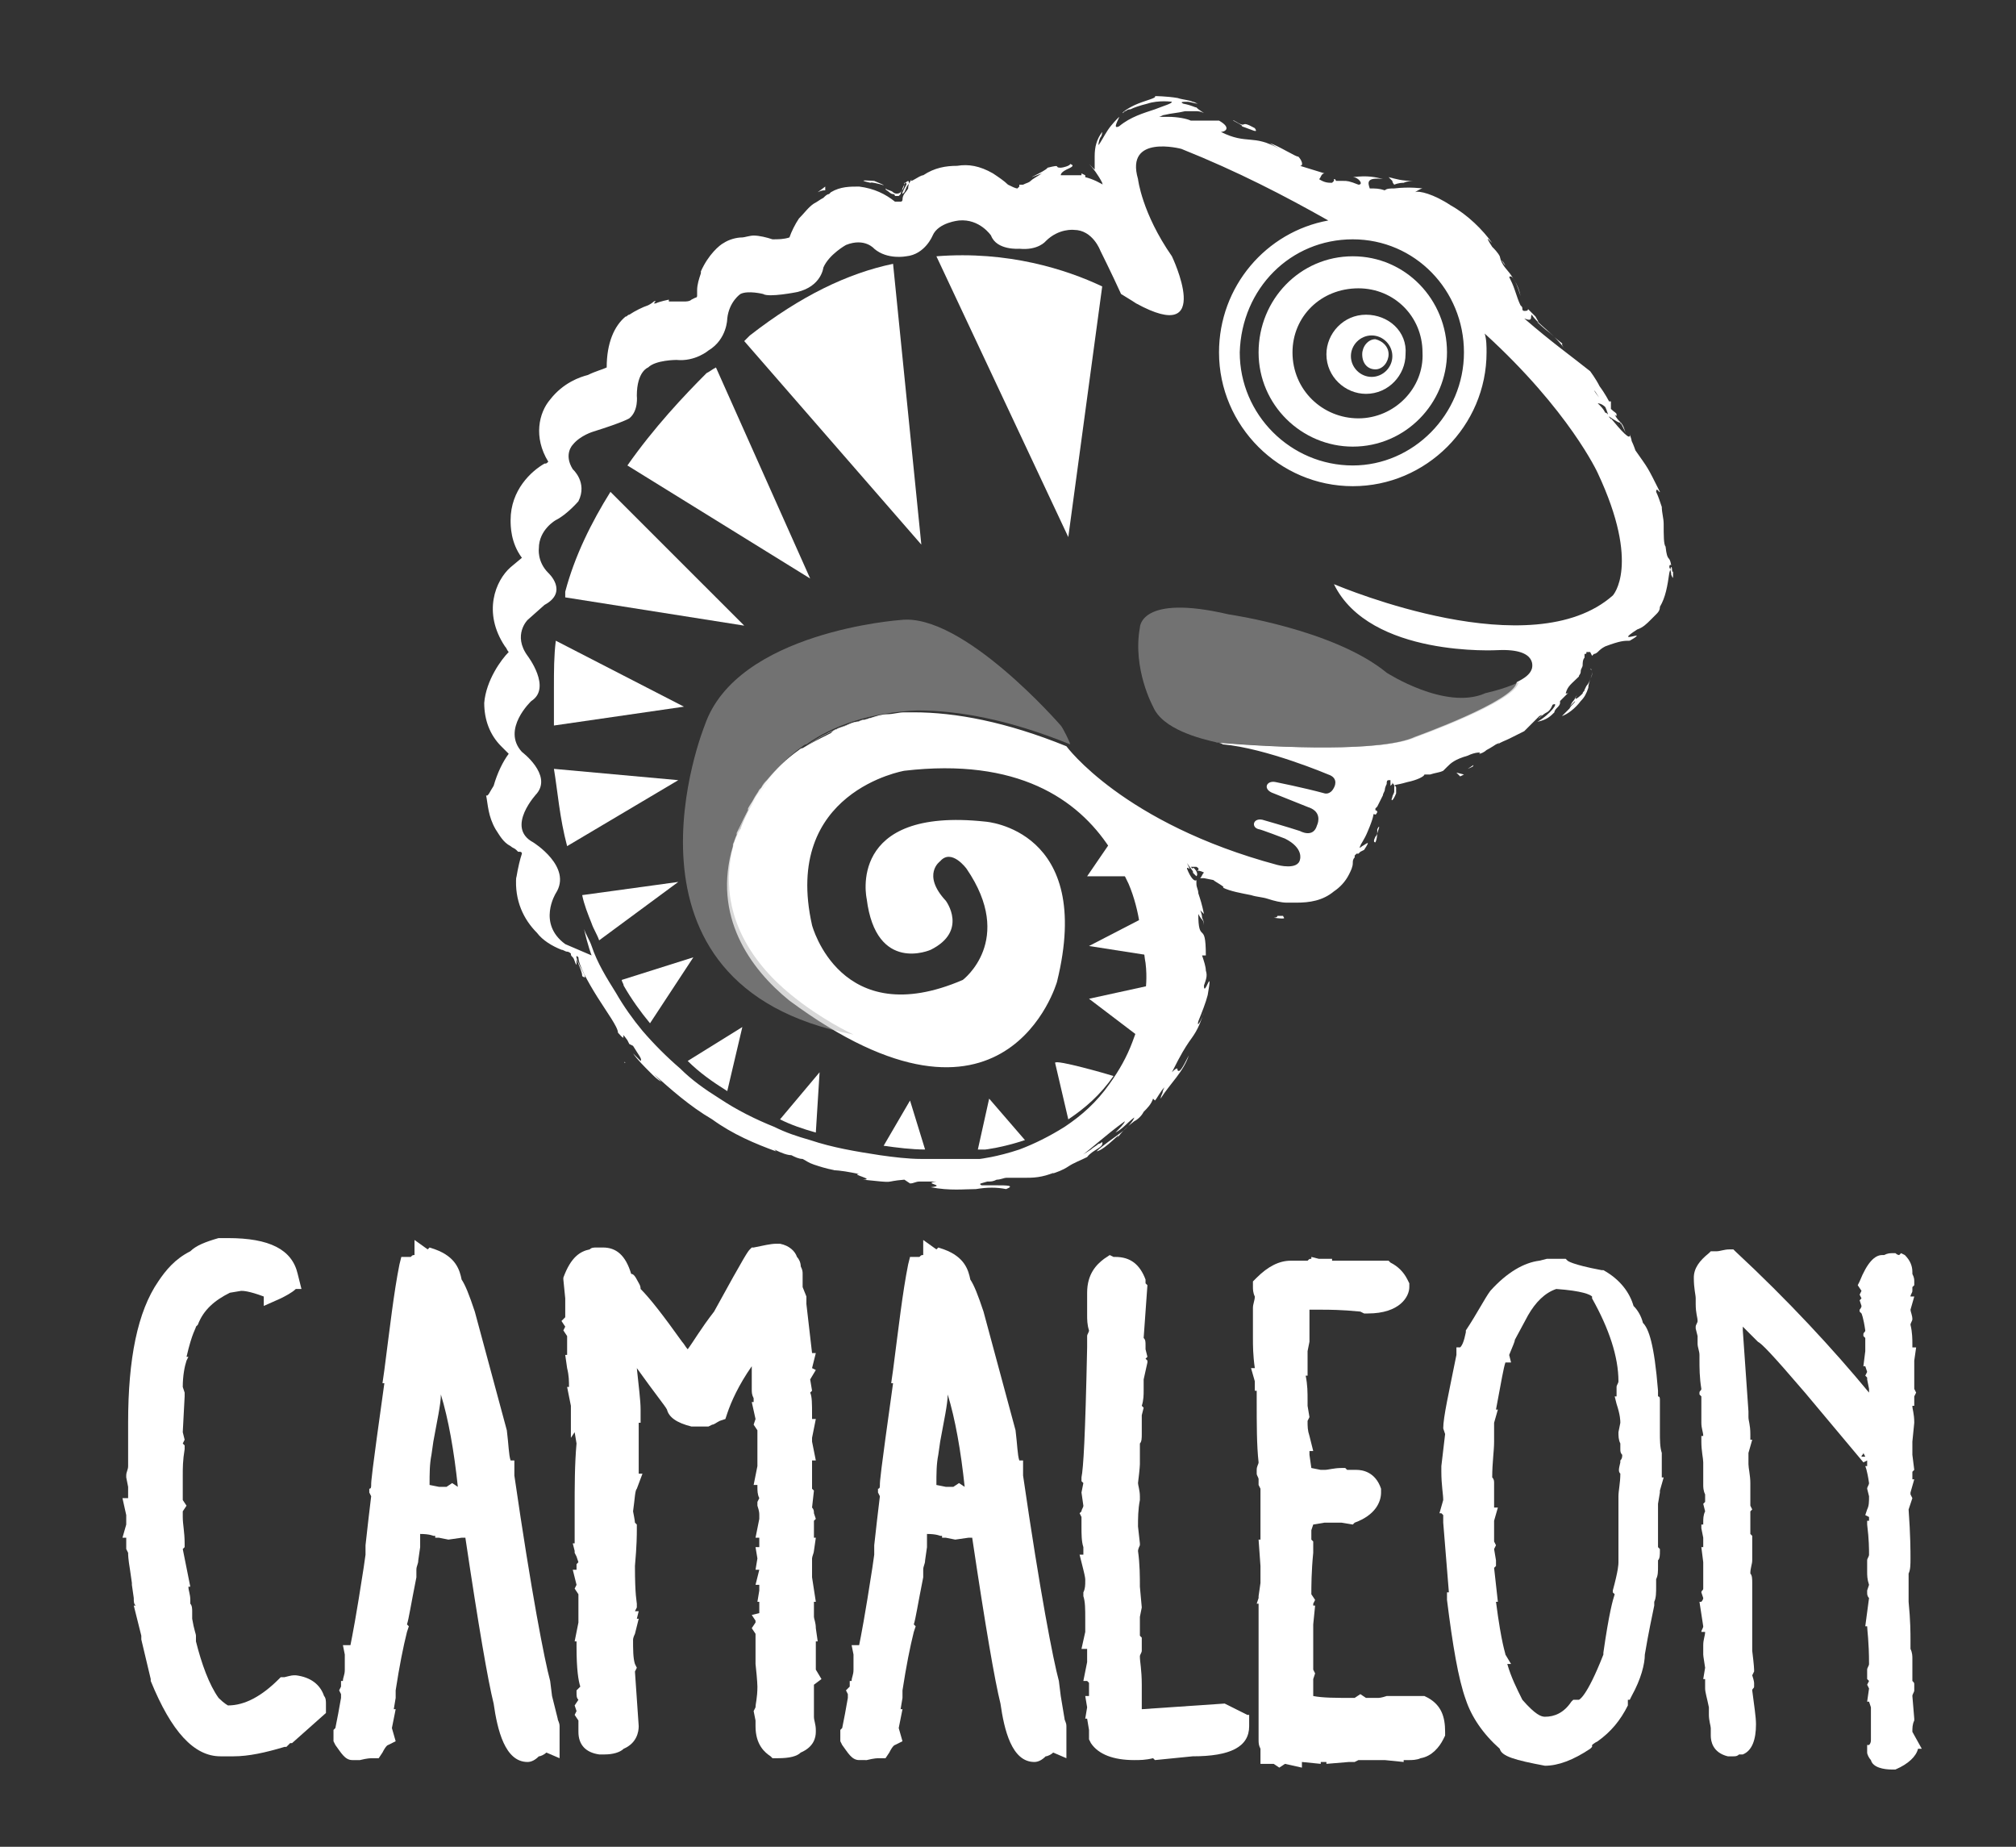 <?xml version="1.0" encoding="utf-8"?>
<!-- Generator: Adobe Illustrator 21.0.0, SVG Export Plug-In . SVG Version: 6.00 Build 0)  -->
<svg version="1.1" id="Layer_1" xmlns="http://www.w3.org/2000/svg" xmlns:xlink="http://www.w3.org/1999/xlink" x="0px" y="0px"
	 viewBox="0 0 107 98" style="enable-background:new 0 0 107 98;" xml:space="preserve">
<rect x="0" y="0" width="107" height="98" fill="#333333" stroke="none"/>
<style type="text/css">
	.st0{fill:#FFFFFF;}
	.st1{fill:none;}
	.st2{opacity:0.5;fill:#B3B3B3;enable-background:new    ;}
	.st3{fill:#CCCCCC;}
</style>
<g>
	<g>
		<path class="st0" d="M15.7,88.9L15.7,88.9c-0.2,0-0.2,0-0.6,0.1h-0.2l-0.1,0.1c-0.9,0.9-1.8,1.4-2.7,1.4c0,0-0.2-0.1-0.5-0.4
			c-0.5-0.7-0.9-1.8-1.2-3V87v-0.2c0-0.1-0.1-0.3-0.2-0.9v-0.4c0-0.1,0-0.3-0.1-0.4l0,0v-0.2c0-0.3-0.1-0.5-0.1-0.7h0.1l-0.4-2
			l0.1-0.1v-0.2c0-0.6-0.1-1-0.1-1.4v-0.3l0.2-0.3l-0.2-0.3v-1.3c0-0.4,0-0.8,0.1-1.4v-0.2l-0.1-0.1l0.1-0.2L9.7,76l0.1-1.9v-0.2
			l-0.1-0.3c0-0.6,0.1-1.1,0.2-1.4l0.1-0.2L9.9,72c0.3-1.3,0.5-1.5,0.5-1.6l0.1-0.1c0.3-0.8,0.9-1.3,1.7-1.7l0.6-0.1
			c0.1,0,0.4,0,1.2,0.3v0.5l0.9-0.4c0.2-0.1,0.6-0.3,0.8-0.5H16l-0.2-0.8c-0.3-1.3-1.5-1.9-3.7-1.9h-0.3h-0.2
			c-0.7,0.2-1.2,0.4-1.5,0.7c-0.8,0.4-1.3,1-1.7,1.6c-1.1,1.6-1.6,4.1-1.6,7.5v0.2c0,0.1,0,0.1,0,0.2v0.2c0,0,0,0.1,0,0.2v0.1v1.4
			l0,0c0,0.2-0.1,0.3-0.1,0.5v0.1l0.1,0.5c0,0.1,0,0.1,0,0.2v0.4H6.5l0.2,0.9l0,0v0.5l-0.2,0.7h0.2c0,0.1,0,0.2,0,0.3s0,0.1,0,0.2
			v0.1l0.1,0.2l0,0c0,0.1,0,0.3,0.1,0.9l0,0L7,84v0.1l0,0l0.1,0.7c0,0.2,0,0.3,0.1,0.4H7.1l0.4,1.6c0,0.1,0,0.1,0,0.2L8,89.1v0.1
			c1.1,2.7,2.3,4,3.7,4h0.1l0,0c0,0,0,0,0.1,0h0.5c0.8,0,1.7-0.2,2.7-0.5h0.1l0.1-0.1l0.1-0.1h0.1l1.8-1.6v-0.5c0-0.1,0-0.3-0.1-0.4
			C17,89.4,16.5,89,15.7,88.9z"/>
		<path class="st0" d="M29.3,90L29.3,90l-0.1-0.8c-0.3-1.1-1-4.7-1.9-10.9c0-0.1,0-0.2,0-0.2v-0.6h-0.2c-0.1-0.3-0.1-0.8-0.2-1.6
			l-1.7-6.3c-0.3-0.9-0.5-1.4-0.7-1.7c-0.1-0.5-0.3-1.2-1.4-1.6l-0.3-0.1l-0.1,0.1L22,65.8v0.8c-0.1,0-0.1,0-0.2,0.1l-0.5,0
			l-0.1,0.4c-0.3,1.5-0.5,3.3-0.8,5.6l-0.1,0.7h0.1c-0.7,5-0.7,5.2-0.7,5.4l0,0c0,0.1,0,0.2-0.1,0.2v0.2l0.1,0.2
			c-0.1,0.8-0.2,1.7-0.3,2.6v0.3c0,0.1,0,0.2,0,0.2l-0.1,0.7l0,0c-0.4,2.6-0.6,3.6-0.7,4.1h-0.4l0.1,0.5v0.6c0,0.1,0,0.2,0,0.2
			c0,0.3-0.1,0.4-0.1,0.6h-0.1v0.3L18,89.7l0.1,0.2c0,0.1,0,0.2,0,0.2c-0.1,0.6-0.2,1.1-0.3,1.6l-0.1,0.1v0.6l0.1,0.2
			c0.3,0.4,0.5,0.8,0.9,0.8h0.2l0,0c0,0,0,0,0.1,0h0.1c0.4-0.1,0.6-0.1,0.6-0.1h0.4l0.2-0.3c0.2-0.4,0.3-0.4,0.3-0.4l0.4-0.2
			l-0.2-0.7l0.2-1h-0.1l0.1-0.6V90v-0.3c0.2-1.3,0.4-2.3,0.6-3.1l0.1-0.3l-0.1-0.1c0.1-0.3,0.2-1,0.5-2.5v-0.3v-0.1
			c0-0.2,0.1-0.3,0.1-0.5l0.1-0.7l0,0c0-0.2,0-0.4,0-0.7c0.5,0,0.7,0.1,0.7,0.1h0.1v0.1h0.2l0.5,0.1l0,0l0.7-0.1h0.2
			c0.7,4.7,1.2,7.6,1.5,8.8c0.2,1.4,0.6,3.1,1.8,3.1c0.2,0,0.4-0.1,0.6-0.3c0.1,0,0.3-0.1,0.4-0.2l0.7,0.3v-1.7
			c0-0.2-0.1-0.3-0.1-0.4L29.3,90z M24.3,78.9L24,78.7l-0.3,0.2h-0.4l-0.5-0.1c0-0.6,0-1.1,0.1-1.6l0.1-0.7c0.2-1.1,0.4-2,0.4-2.5
			C23.8,75.3,24.1,77,24.3,78.9C24.4,78.9,24.3,78.9,24.3,78.9z"/>
		<path class="st0" d="M43.6,89.1l-0.3-0.5c0-0.4,0-1,0-1.5h0.1l-0.1-0.7c0-0.3-0.1-0.5-0.1-0.6s0-0.1,0-0.2V85h0.1l-0.2-1.3v-0.5
			V83c0-0.1,0-0.1,0-0.2v-0.1l0,0c0-0.1,0.1-0.3,0.1-0.4l0.1-0.7h-0.1v-0.5c0-0.1,0-0.2,0-0.2c0-0.1,0-0.2,0-0.2l0.1-0.1l-0.1-0.3
			c0-0.1,0-0.2-0.1-0.3l0.1-0.9L43.1,79v-0.1c0,0,0,0,0-0.1v-1.3h0.2l-0.2-1v-0.2l0.2-1h-0.2v-0.2c0-0.6,0-1-0.1-1.2l0.1-0.1
			L43,73.2l0.3-0.5l-0.2-0.1l0.2-0.8h-0.2l-0.3-2.6v-0.4l-0.2-0.5v-0.7c0-0.1,0-0.2-0.1-0.4l0,0c0-0.2-0.1-0.4-0.2-0.5
			c-0.1-0.3-0.4-0.6-0.9-0.7h-0.2c-0.3,0-0.7,0.1-1.2,0.2h-0.1l-0.1,0.1c-0.1,0.1-0.2,0.2-1.9,3.3c-0.7,0.9-1.1,1.6-1.4,2
			c-0.1-0.1-0.2-0.3-0.3-0.4c-1-1.4-1.7-2.3-2.2-2.8c0-0.2-0.1-0.3-0.2-0.5s-0.2-0.3-0.3-0.3c-0.3-1-0.8-1.4-1.5-1.4h-0.3
			c-0.2,0-0.3,0-0.4,0.1c-0.5,0.1-1,0.4-1.4,1.5v0.1l0.1,1c0,0.1,0,0.2,0,0.3v0.5l0,0c0,0,0,0,0,0.1v0.1l-0.2,0.2l0.2,0.3l-0.1,0.2
			l0.2,0.3v0.5c0,0.2,0,0.3,0,0.5H30l0.1,0.7c0.1,0.4,0.1,0.7,0.1,1h-0.1l0.2,1v1.1v0.2c0,0.1,0,0.1,0,0.2s0,0.1,0,0.2l0.2-0.3
			l0.1,0.6c-0.1,1.1-0.1,2.3-0.1,3.5v0.2c0,0.1,0,0.2,0,0.3v1.3h-0.1l0.1,0.4v0.1l0.1,0.2l0.1,0.3L30.6,83v0.2c0,0,0,0,0,0.1h-0.2
			l0.2,0.8l-0.1,0.2l0.2,0.3v1.5l-0.2,1h0.1v0.3c0,1.2,0.1,1.8,0.2,2.1l-0.2,0.2v0.1c0,0.2,0,0.3,0.1,0.4l-0.2,0.3l0.1,0.3L30.5,91
			l0.2,0.3v0.6c0,0.7,0.4,1.1,1.1,1.2h0.3c0.4,0,0.8-0.1,1-0.3c0.7-0.3,0.8-0.9,0.8-1.2l-0.2-2.9l0,0l0.1-0.2l-0.1-0.2
			c-0.1-0.3-0.1-0.8-0.1-1.3c0,0,0-0.1,0.1-0.3l0.2-0.8h-0.1l0.1-0.4h-0.2l0.1-0.2v-0.2c0-0.1-0.1-0.4-0.1-2
			c0.1-1.1,0.1-1.7,0.1-1.9v-0.1V81v-0.1l-0.1-0.1c0,0,0-0.1-0.1-0.6c0.1-0.7,0.1-1.1,0.2-1.2l0.3-0.8h-0.2v-0.1V78v-1.1
			c0-0.2,0-0.5,0-0.8v-0.6H34v-0.4V75l0,0v-0.1v-0.1c0-0.5-0.1-1.2-0.2-2.2c1,1.4,1.5,2,1.6,2.2c0.1,0.4,0.5,0.7,1.3,0.9h0.4l0,0
			c0,0,0,0,0.1,0h0.4l0.2-0.1c0.1,0,0.2-0.1,0.4-0.2l0.3-0.1l0.1-0.3c0.2-0.6,0.6-1.5,1.3-2.5c0,0,0,0,0-0.1v0.9l0,0c0,0,0,0,0,0.1
			v0.3c0,0.2,0,0.3,0.1,0.5c0,0.1,0,0.1,0,0.2h-0.1l0.2,0.9L40,75.6l0.2,0.3v1.9l-0.2,1h0.2v0.1c0,0.2,0,0.4,0.1,0.6l-0.1,0.2v0.2
			c0.1,0.3,0.1,0.4,0.1,0.5v0.2l-0.2,1h0.2v0.5h-0.2l0.1,0.6l-0.1,0.6h0.2l-0.2,0.8h0.2v0.3L40.2,85h0.1v0.4c0,0.1,0,0.2,0,0.2
			l-0.4,0.1l0.2,0.3v0.1l-0.2,0.3l0.2,0.3v0.9l0,0v0.7c0.1,0.9,0.1,1.2,0.1,1.2c0,0.6-0.1,0.9-0.1,1.1L40,90.8l0.1,0.5
			c0,0.1,0,0.1,0,0.2v0.1c0,1,0.5,1.4,0.8,1.6l0.1,0.1h0.3c0.6,0,1-0.1,1.2-0.3c0.7-0.3,0.8-0.8,0.8-1.1v-0.1c0-0.3-0.1-0.5-0.1-0.7
			v-1.7L43.6,89.1z"/>
		<path class="st0" d="M56.3,90L56.3,90l-0.1-0.8c-0.3-1.1-1-4.7-1.9-10.9c0-0.1,0-0.2,0-0.2v-0.6h-0.2c-0.1-0.3-0.1-0.8-0.2-1.6
			l-1.7-6.3c-0.3-0.9-0.5-1.4-0.7-1.7c-0.1-0.5-0.3-1.2-1.4-1.6l-0.3-0.1l-0.1,0.1L49,65.8v0.8c-0.1,0-0.1,0-0.2,0.1l-0.5,0
			l-0.1,0.4c-0.3,1.5-0.5,3.3-0.8,5.6l-0.1,0.7h0.1c-0.7,5-0.7,5.2-0.7,5.4l0,0c0,0.1,0,0.2-0.1,0.2v0.2l0.1,0.2
			c-0.1,0.8-0.2,1.7-0.3,2.6v0.3c0,0.1,0,0.2,0,0.2l-0.1,0.7l0,0c-0.4,2.6-0.6,3.6-0.7,4.1h-0.4l0.1,0.5v0.6c0,0.1,0,0.2,0,0.2
			c0,0.3-0.1,0.4-0.1,0.6h-0.1v0.3l-0.2,0.2l0.1,0.2c0,0.1,0,0.2,0,0.2c-0.1,0.6-0.2,1.1-0.3,1.6l-0.1,0.1v0.6l0.1,0.2
			c0.3,0.4,0.5,0.8,0.9,0.8h0.2l0,0c0,0,0,0,0.1,0H46c0.4-0.1,0.6-0.1,0.6-0.1H47l0.2-0.3c0.2-0.4,0.3-0.4,0.3-0.4l0.4-0.2l-0.2-0.7
			l0.2-1h-0.1l0.1-0.6V90v-0.3c0.2-1.3,0.4-2.3,0.6-3.1l0.1-0.3l-0.1-0.1c0.1-0.3,0.2-1,0.5-2.5v-0.3v-0.1c0-0.2,0.1-0.3,0.1-0.5
			l0.1-0.7l0,0c0-0.2,0-0.4,0-0.7c0.5,0,0.7,0.1,0.7,0.1H50v0.1h0.2l0.5,0.1l0,0l0.7-0.1h0.2c0.7,4.7,1.2,7.6,1.5,8.8
			c0.2,1.4,0.6,3.1,1.8,3.1c0.2,0,0.4-0.1,0.6-0.3c0.1,0,0.3-0.1,0.4-0.2l0.7,0.3v-1.7c0-0.2-0.1-0.3-0.1-0.4L56.3,90z M51.2,78.9
			l-0.3-0.2l-0.3,0.2h-0.4l-0.5-0.1c0-0.6,0-1.1,0.1-1.6l0.1-0.7c0.2-1.1,0.4-2,0.4-2.5C50.7,75.3,51,77,51.2,78.9
			C51.3,78.9,51.2,78.9,51.2,78.9z"/>
		<path class="st0" d="M65,90.4l-4.4,0.3v-1.3l0,0c0-0.8-0.1-1.2-0.1-1.5c0-0.1,0.1-0.2,0.1-0.3v-0.3c0-0.1,0-0.1,0-0.2v-0.2
			l-0.1-0.1v-0.4c0-0.2,0-0.4,0-0.6l0.1-0.5l-0.1-1.1c0-0.5,0-1.2-0.1-1.9c0,0,0-0.1,0.1-0.3v-0.1L60.4,81c0-0.4,0-0.9,0.1-1.4v-0.1
			v-0.1c0-0.3-0.1-0.6-0.1-0.7c0.1-0.8,0.1-1,0.1-1v-0.2l0,0c0,0,0,0,0-0.1v-0.6v-0.2c0.1-0.1,0.1-0.3,0.1-0.5v-0.8l0,0
			c0-0.1,0-0.1,0-0.2l0.1-0.4l-0.1-0.1c0.1-0.3,0.1-0.6,0.1-0.8v-0.6l0.2-0.9v-0.1l0,0l0,0l-0.1-0.1l0.1-0.1l-0.1-0.4v-0.2
			c0-0.2,0-0.3-0.1-0.4l0.2-2.8l-0.1-0.1v-0.2c-0.3-0.8-0.8-1.2-1.6-1.2h-0.1l-0.2-0.1l-0.3,0.2c-0.4,0.3-0.9,0.8-0.9,1.8v0.1v0.1
			v0.1c0,0.1,0,0.2,0,0.3c0,0.2,0,0.4,0,0.5v0.1c0,0.2,0,0.5,0.1,0.8c0,0.1-0.1,0.2-0.1,0.3v0.2v0.1c0,0.2,0,0.3,0,0.3
			c-0.1,4.8-0.2,6.4-0.3,6.9v0.2l0.1,0.1l-0.1,0.5l0.1,0.7c0,0.1-0.1,0.2-0.1,0.3l-0.1,0.1l0.1,0.2V81c0,0.4,0,0.8,0.1,1.1
			c0,0.1,0,0.2,0,0.3v0.1l0,0h-0.2l0.2,0.8c0.1,0.4,0.1,0.5,0.1,0.5v0.1c0,0.2,0,0.4-0.1,0.6v0.1v0.1c0.1,0.3,0.1,0.7,0.1,1.2v0.7
			l-0.2,0.9h0.3v0.7l-0.2,1h0.2l0.1,0.1v0.1c0,0.1,0,0.3,0,0.6h-0.2l0.1,0.6l-0.1,0.6h0.1l0.1,0.6c0,0.1,0,0.2,0,0.3v0.2l0.1,0.2
			c0.4,0.6,1.2,0.9,2.3,0.9c0.3,0,0.6,0,1-0.1l0.1,0.1l2-0.2c2,0,3-0.5,3-1.6V91h-0.1L65,90.4z"/>
		<path class="st0" d="M75.8,90.1L75.6,90h-1.1H74c-0.1,0-0.2,0-0.3,0h-0.1c-0.3,0.1-0.4,0.1-0.5,0.1h-0.6l-0.3-0.2l-0.3,0.2h-0.1
			c-0.9,0-1.6,0-2.1-0.1v-0.1v-0.8l0.1-0.3l-0.1-0.2v-2.4l0.1-1h-0.1v-0.1l0.1-0.2l-0.2-0.3c0-0.4,0-1.2,0.1-2.2v-0.1v-0.1
			c0-0.1,0-0.1,0-0.2v-0.2l-0.1-0.1v-0.5l0.1-0.3l0.6-0.1h0.9l0.6,0.1l0.1-0.1c1.1-0.4,1.4-1.1,1.4-1.6v-0.1V79c-0.3-0.9-1-1-1.3-1
			c-0.1,0-0.3,0-0.5,0l-0.1-0.1h-0.2c-0.4,0-0.7,0.1-0.9,0.1h-0.2l-0.5-0.1l-0.1-0.7V77h0.2l-0.2-0.8c-0.1-0.3-0.1-0.5-0.1-0.8
			l0.1-0.2l-0.1-0.6v-0.3c0-0.4,0-0.8-0.1-1.3h0.1v-1.2l0,0v-0.1l0.1-0.5v-1.3l0,0c0-0.1,0-0.2,0-0.2v-0.2h0.7c0.3,0,1,0,2,0.1
			l0.2,0.1h0.2c1.7,0,2.2-0.9,2.2-1.4v-0.2l-0.1-0.2c-0.2-0.4-0.5-0.7-0.9-0.9l-0.1-0.1h-0.1c-0.1,0-0.1,0-0.2,0h-0.2
			c-0.1,0-0.1,0-0.2,0h-0.2c-0.1,0-0.2,0-0.3,0c-0.2,0-0.4,0-0.5,0h-1.3v-0.1h-0.5c-0.1,0-0.1,0-0.2,0l-0.4-0.1v0.1
			c-0.1,0-0.1,0-0.2,0.1h-0.9c-0.6,0-1.2,0.3-1.8,0.9L66.5,68v0.3c0,0.1,0,0.3,0.1,0.5c0,0.2-0.1,0.4-0.1,0.6v0.1l0,0c0,0,0,0,0,0.1
			V71c0,0.4,0,0.9,0.1,1.6h-0.2l0.2,0.7v0.5h0.1v0.5c0,1.3,0,2.4,0.1,3.3c0,0.1-0.1,0.2-0.1,0.4v0.2c0,0.1,0.1,0.2,0.1,0.3v0.3
			l0.1,0.2v2.7h-0.1l0.1,1.4V84l-0.1,0.7v0.1l0,0l-0.1,0.3h0.1v0.1V89l0,0c0,0,0,0,0,0.1v0.3l0,0c0,0,0,0,0,0.1v0.4l0,0
			c0,0,0,0,0,0.1v2.3c0,0.2,0,0.3,0.1,0.5v0.1v0.7h0.6c0.1,0,0.1,0,0.1,0l0,0l0.3,0.2l0.3-0.2l0.9,0.2v-0.3l1,0.1v-0.1h0.1
			c0.1,0,0.2,0,0.2,0v0.1l1.2-0.1h0.1h0.2l0.2-0.1c0.1,0,0.2,0,0.4,0h0.1h0.3H73h0.5l1,0.1v-0.1h0.1h0.1h0.1c0.1,0,0.4,0,0.6-0.1
			c0.6-0.1,1-0.6,1.2-1l0.1-0.2v-0.2C76.7,91.1,76.5,90.5,75.8,90.1z"/>
		<path class="st0" d="M88.3,78.4L88.3,78.4h-0.1c0,0,0,0,0-0.1v-0.7v-0.2c0-0.1,0-0.1,0-0.2v-0.1c-0.1-0.3-0.1-0.7-0.1-1.1v-0.6
			l0,0v-0.1v-0.6v-0.2c0-0.1,0-0.1,0-0.2s0-0.2-0.1-0.2l0,0l0,0l0,0v-0.3c-0.2-2.5-0.5-3.3-0.8-3.6c-0.1-0.4-0.3-0.7-0.5-0.9
			c-0.2-0.7-0.7-1.4-1.6-1.9H85c-1.6-0.3-1.8-0.5-1.8-0.5l-0.1-0.1h-1l-0.4,0.1c-0.8,0.1-1.7,0.6-2.6,1.6c-0.3,0.4-0.7,1.2-1.3,2.1
			v0.1c-0.1,0.5-0.2,0.7-0.3,0.8h-0.2v0.4c-0.4,2-0.7,3.3-0.7,3.9l0.1,0.3l-0.2,1.7v0.1V78v0.1l0,0c0,0.7,0.1,1.2,0.1,1.5l-0.2,0.7
			h0.1l0.1,0.1c0,0,0,0,0,0.1v0.3l0,0l0.3,3.7h-0.1v0.4c0.3,2.4,0.6,4.2,1,5.3c0.3,0.9,0.9,1.8,1.8,2.6c0.1,0.4,0.8,0.6,2.4,0.9
			c0.7,0,1.5-0.3,2.4-0.9l0.1-0.1v-0.1c0,0,0.1-0.1,0.3-0.2c0.7-0.5,1.2-1.1,1.6-1.9v-0.1c0-0.1,0-0.1,0-0.2h0.1l0.1-0.2
			c0.5-0.9,0.7-1.7,0.7-2.2l0,0c0.2-1.2,0.4-2.1,0.5-2.6v-0.1V85c0.1-0.2,0.1-0.5,0.1-0.8v-0.3l0,0v-0.1c0.1-0.2,0.1-0.4,0.1-0.7
			v-0.3c0.1-0.1,0.1-0.3,0.1-0.5v-0.1L88,82.1c0,0,0,0,0-0.1v-2.2l0.1-0.6v-0.1L88.3,78.4L88.3,78.4z M86,78.2
			c0,0.5-0.1,0.9-0.1,1.2v3.5c0,0.1,0,0.4-0.3,1.5v0.1l0.1,0.1c-0.1,0.3-0.3,1-0.6,3.1v0.1c-0.9,2.3-1.3,2.4-1.3,2.4h-0.3l-0.1,0.1
			c-0.4,0.6-0.9,0.8-1.4,0.8c-0.2,0-0.5-0.1-1.2-0.9c-0.3-0.6-0.6-1.2-0.8-1.9h0.2l-0.3-0.5c0-0.1-0.2-0.5-0.5-2.8h0.1l-0.2-1.8
			l0.1-0.1V83c0,0,0-0.1,0-0.2l0,0l-0.1-0.6l0.1-0.2l-0.1-0.2c0-0.1,0-0.1,0-0.2v-0.9l0.2-0.7h-0.2c0,0,0-0.1,0-0.2v-1.1
			c0-0.1,0-0.2-0.1-0.3c0-0.8,0.1-1.4,0.1-1.9v-1l0.2-0.7h-0.1c0.3-1.6,0.4-2.2,0.5-2.5h0.3l-0.1-0.4c0.2-0.5,0.3-0.7,0.3-0.8l0,0
			l0.7-1.3c0.4-0.7,0.9-1.2,1.5-1.4c1.4,0.1,1.8,0.3,1.9,0.4v0.1c0.9,1.6,1.4,3.1,1.4,4.4c0,0.1-0.1,0.2-0.1,0.3v0.1l0,0v0.1v0.3
			h-0.1l0.1,0.4c0.2,0.6,0.2,0.9,0.2,1L85.9,76l0,0c0,0.2,0,0.4,0.1,0.6v0.3c0,0.1,0,0.2,0.1,0.3c0,0.1,0,0.2-0.1,0.3v0.1
			C85.9,78,85.9,78.1,86,78.2z"/>
		<path class="st0" d="M101.5,91.9c0-0.2,0-0.4,0.1-0.6v-0.1l-0.1-1.2c0-0.1,0.1-0.2,0.1-0.3v-0.3c0-0.1,0-0.1-0.1-0.2l0,0v-0.1
			v-0.4V88c0-0.1,0-0.3-0.1-0.5v-0.2V87c0-0.3,0-1-0.1-2v-0.1l0,0v-0.1v-1.3l0,0c0.1-0.2,0.1-0.5,0.1-0.8c0-0.4,0-1.2-0.1-2.6
			l0.2-0.6h0l-0.1-0.2c0,0,0,0,0-0.1l0.2-0.7h-0.1v-0.3c0-0.1,0-0.1,0-0.1l0.1-0.1l-0.1-0.8c0-0.1,0-0.1,0-0.2v-0.5l0.1-1l0,0l0,0
			c0-0.5-0.1-0.7-0.1-0.9h0.1v-0.2c0-0.1,0-0.2,0-0.3l0.1-0.2l-0.1-0.2c0,0,0,0,0-0.1v-1.4l0.1-0.7h-0.2v-0.2c0-0.2,0-0.6-0.1-1
			c0-0.1,0.1-0.2,0.1-0.3c0-0.2-0.1-0.4-0.1-0.5l0.2-0.7h-0.2l0,0c0-0.1,0.1-0.2,0.1-0.3v-0.2l0.1-0.1V68c0-0.1,0-0.2-0.1-0.4v-0.1
			c0-0.3-0.1-0.6-0.4-0.9l-0.2-0.1l-0.1,0.1c0,0-0.1,0-0.2-0.1h-0.1c-0.2,0-0.3,0-0.5,0.1h-0.1c-0.4,0-0.8,0.4-1.2,1.4l-0.1,0.2
			l0.2,0.3l0,0l-0.1,0.2l0.1,0.2l0,0L98.7,69l0.1,0.3c0,0.1-0.1,0.2-0.1,0.2v0.1l0.1,0.1c0,0,0.1,0.2,0.2,0.9c0,0.1-0.1,0.1-0.1,0.2
			v0.1L99,71c0,0,0,0,0,0.1v0.6l-0.1,0.8H99l0,0l0.1,0.3L99,73l0.1,0.1l0,0v0.1l0.1,0.5v0.2c-1.9-2.3-4.3-4.9-7.1-7.5L92,66.3h-0.2
			c-0.3,0-0.5,0.1-0.7,0.1H91h-0.2l-0.1,0.1c-0.5,0.4-0.8,0.8-0.8,1.3c0,0.6,0.1,0.9,0.1,1.1l0,0v0.3c0,0.5,0.1,0.7,0.1,0.9
			c0,0.1-0.1,0.2-0.1,0.3v0.1l0.1,0.4l0,0v0.4c0,0.2,0.1,0.4,0.1,0.6v0.2c0,0.5,0,1,0.1,1.6c0,0.1-0.1,0.1-0.1,0.2V74l0.1,0.1
			c0,0,0,0,0,0.1v0.9l0,0v0.4c0,0.3,0.1,0.5,0.1,0.7h-0.1v0.3c0,0.5,0.1,0.9,0.1,1.1v0.6l0,0v0.1c0,0.1,0,0.2,0,0.3v0.1v0.1
			c0,0.1,0,0.3,0.1,0.5v0.1v0.1c0,0.1,0,0.1,0,0.2l-0.1,0.1l0.1,0.4c-0.1,0.2-0.1,0.4-0.1,0.6v0.1h-0.1v0.2l0,0l0.1,0.5v0.5h-0.1
			l0.1,0.8v1.1v0.3c0,0.1-0.1,0.1-0.1,0.2l0.1,0.3c0,0,0,0.1-0.1,0.2L90.2,85l0,0l0,0l0.2,1.3c0,0.1-0.1,0.2-0.1,0.3l0.2,0
			c0,0.2-0.1,0.4-0.1,0.7v0.5c0,0,0,0.1,0.1,0.7l-0.1,0.6h0.1v0.1v0.1c0,0.1,0,0.1,0,0.2v0.1c0,0.2,0.1,0.5,0.2,1l0,0v0.4
			c0,0.3,0.1,0.6,0.1,0.7c0,0,0,0.1,0,0.2v0.2c0,0.3,0.1,0.9,0.9,1.1l0,0H92c0.1,0,0.2,0,0.3-0.1h0.1h0.1c0.5-0.2,0.7-0.8,0.7-1.6
			c0-0.4-0.1-1-0.2-1.8c0-0.1,0.1-0.1,0.1-0.2v-0.1v-0.1c0,0,0-0.1-0.1-0.4l0.1-0.2v-0.1c0,0,0-0.2-0.1-1c0-0.3,0-0.5,0-0.7v-0.7
			l0,0V86c0-0.5,0-0.9,0-1.1V84c0-0.2,0-0.4-0.1-0.5c0-0.3,0.1-0.5,0.1-0.7V82v-0.2c0-0.1,0-0.1,0-0.2v-0.1l-0.1-0.1c0,0,0,0,0-0.1
			v-0.8c0-0.1,0-0.2,0-0.3l0.1-0.1l-0.1-0.2c0-0.1,0-0.1,0-0.1v-0.7l0,0v-0.4c0-0.4-0.1-0.8-0.1-1v-0.6l0.2-0.7h-0.1v-0.3
			c0-0.5-0.1-0.7-0.1-0.9c0-0.1,0-0.1,0-0.2v-0.1l0,0l-0.3-4.3c0-0.1,0-0.1,0-0.2l0.8,0.8c0.2,0.1,0.7,0.6,2.5,2.7l3.1,3.7l0.2-0.1
			v0.3c-0.1,0-0.1,0-0.1,0s0.1,0.2,0.2,0.9c0,0.1-0.1,0.2-0.1,0.3l0.1,0.4c0,0.3,0,0.5-0.1,0.7L99,80.4l0.2,0.1v0.2h-0.1v0.2
			c0.1,0.8,0.1,1.3,0.1,1.6c0,0.1-0.1,0.2-0.1,0.3v0.6c0,0.2,0,0.4,0.1,0.7l-0.1,0.3v0.1c0,0.1,0,0.2,0.1,0.3L99,86.3h0.1
			c0,0.2,0.1,0.8,0.1,2c0,0.1-0.1,0.2-0.1,0.3v0.2c0,0.1,0,0.1,0,0.2v0.1l0.1,0.1l0,0l-0.1,0.2l0.1,0.2l-0.1,0.7h0.1l0.1,0.3v1.7
			c0,0.1,0,0.2-0.1,0.3h-0.1v0.1v0.1v0.1V93c0,0.1,0.1,0.3,0.2,0.4c0.1,0.4,0.7,0.5,1.1,0.5h0.1h0.1c0.7-0.3,1.1-0.7,1.2-1.1h0.2
			L101.5,91.9z M98.8,77.3c0-0.1,0.1-0.1,0.1-0.2l0.1,0.2l0,0H98.8z"/>
	</g>
	<g>
		<path class="st1" d="M84.8,21.6c0.1,0.2,0.3,0.4,0.4,0.5c0.1,0,0.1,0.1,0.2,0.1c-0.1-0.2-0.1-0.3-0.2-0.5
			C85,21.6,84.8,21.5,84.8,21.6z"/>
		<path class="st1" d="M27.4,45.7L27.4,45.7L27.4,45.7L27.4,45.7C27.5,45.8,27.5,45.7,27.4,45.7z"/>
		<path class="st1" d="M84.5,20.7c0.1,0.3,0.3,0.5,0.4,0.6C84.8,21,84.7,20.8,84.5,20.7z"/>
		<path class="st1" d="M83.7,36.7c-0.3,0.4-0.5,0.6-0.7,0.9C83.3,37.5,83.6,37,83.7,36.7z"/>
		<path class="st1" d="M27.4,45.3C27.4,45.4,27.4,45.4,27.4,45.3L27.4,45.3z"/>
		<path class="st1" d="M85.4,22.5L85.4,22.5l-0.1-0.2C85.3,22.3,85.4,22.4,85.4,22.5z"/>
		<path class="st0" d="M78.2,40.6l-0.3,0.2C78.1,40.7,78.2,40.7,78.2,40.6z"/>
		<path class="st0" d="M80.6,39.5L80.6,39.5C80.6,39.5,80.5,39.6,80.6,39.5z"/>
		<path class="st0" d="M86.3,23c-0.1-0.2-0.1-0.4-0.3-0.6L86.3,23z"/>
		<path class="st0" d="M67.6,48.7c0.8,0.1,0.5,0,0.5-0.1c0,0-0.1,0-0.3,0C67.8,48.7,67.6,48.7,67.6,48.7z"/>
		<path class="st0" d="M33.2,56.4C33.2,56.4,33.2,56.3,33.2,56.4C33.1,56.3,33.1,56.4,33.2,56.4z"/>
		<path class="st0" d="M52.5,9.1C52.6,9.1,52.6,9.1,52.5,9.1L52.5,9.1z"/>
		<path class="st0" d="M58.8,60.7L58.8,60.7C58.5,61,58.6,60.9,58.8,60.7z"/>
		<path class="st0" d="M73.6,9.3L73.6,9.3C73.6,9.3,73.6,9.4,73.6,9.3L73.6,9.3z"/>
		<path class="st0" d="M74,9.8c0,0,0.2-0.1,0.5-0.1C74.7,9.6,75,9.6,75,9.6c-0.6,0-0.9-0.1-1.3-0.2c0,0,0.1,0.1,0.2,0.2
			C73.9,9.7,74,9.8,74,9.8z"/>
		<path class="st0" d="M84.5,35.6L84.5,35.6L84.5,35.6L84.5,35.6z"/>
		<path class="st0" d="M84.5,35.6L84.5,35.6L84.5,35.6L84.5,35.6z"/>
		<path class="st0" d="M84.4,36c0,0.1-0.1,0.3-0.2,0.4l-0.1,0.2c0,0.1-0.1,0.1-0.1,0.2c-0.3,0.3-0.5,0.4-0.3,0.1
			c-0.1,0.1-0.1,0.2-0.2,0.3c-0.1,0.1-0.1,0.2-0.2,0.3c0.1-0.1,0.2-0.2,0.3-0.3c0,0.1-0.2,0.2-0.3,0.4c-0.2,0.2-0.4,0.4-0.4,0.4
			c0.3-0.1,0.7-0.4,1-0.8c0.2-0.2,0.3-0.4,0.4-0.7C84.3,36.3,84.4,36.1,84.4,36c0.1-0.1,0.1-0.2,0.1-0.3v-0.1
			C84.5,35.7,84.5,35.9,84.4,36z M88.7,30.5c0-0.2-0.1-0.4-0.1-0.4c0-0.2,0.1-0.1,0.1-0.1c-0.1-0.6-0.2-0.1-0.3-1
			c-0.1-0.1-0.1-0.6-0.1-1.2c0-0.3-0.1-0.6-0.1-0.9c-0.1-0.3-0.2-0.6-0.3-0.8c0-0.3,0.2,0.1,0.2,0c-0.7-1.4-0.6-1.2-1.3-2.2
			c0,0-0.1-0.3-0.2-0.5c0-0.1-0.1-0.3-0.1-0.4c0.1,0.5-0.5-0.2-1-0.8v0.1c0-0.1-0.1-0.2-0.2-0.2l0.1,0.1c0,0,0-0.1,0-0.2
			c-0.1,0-0.1-0.1-0.2-0.1c-0.1-0.2-0.2-0.3-0.4-0.5c0,0,0.2,0,0.4,0.2c0.1,0.2,0.1,0.3,0.2,0.5c0.3,0.2,0.6,0.4,0.6,0.3
			c-0.1-0.1-0.2-0.2-0.3-0.4c0.1,0.1,0.1,0.1,0.1,0s-0.1-0.1-0.3-0.3v-0.4h-0.1c0,0-0.2-0.4-0.5-0.8c-0.2-0.4-0.5-0.8-0.5-0.8
			c-1-0.8-2-1.5-3.5-2.8c0.5,0.2,0.3-0.1,0.4-0.2c0.3,0.5,1.2,1,1.8,1.9c-0.3-0.4-0.2-0.4-0.1-0.3c-0.1-0.1-0.4-0.3-0.7-0.6
			c-0.4-0.3-0.7-0.6-0.7-0.6c0.1,0,0-0.1-0.1-0.3c-0.1-0.1-0.1-0.1-0.2-0.2l-0.1-0.1l-0.1-0.1c0,0.1-0.1,0.1-0.2,0.1
			c0,0-0.1,0-0.1-0.1s0-0.1-0.1-0.2c-0.1-0.2-0.2-0.5-0.3-0.8c-0.1-0.3-0.2-0.5-0.3-0.7c0.1-0.1,0.3,0,0.6,1
			c-0.1-0.5-0.3-0.8-0.5-1.1s-0.5-0.5-0.6-1l0,0c-0.1-0.2-0.3-0.4-0.4-0.5c-0.2-0.3-0.3-0.5-0.2-0.4l0.2,0.2c-0.5-0.7-1.3-1.5-2.2-2
			c-0.9-0.6-1.7-0.8-1.9-0.7c0,0,0.3-0.2,0.4-0.2c0,0-0.7-0.1-1.5,0c-0.2,0-0.4,0-0.5,0.1c-0.3-0.1-0.5-0.1-0.8-0.1
			c-0.1-0.3-0.2-0.6,0.7-0.5c-0.4-0.1-0.8-0.2-1.6-0.1c0.3,0,0.6,0.4,0.3,0.4c-0.5-0.2-0.6-0.2-0.8-0.2c-0.1,0-0.2,0-0.3,0h-0.1
			c0,0,0-0.1-0.1-0.1c0,0,0,0,0,0.1l-0.1,0.1c-0.2,0-0.4,0-0.7-0.2c0.1,0,0.1-0.3,0.3-0.3L69,8.8c0.2,0,0.1-0.3-0.1-0.5
			c0,0.1-1.1-0.6-1.5-0.7l0.5,0.3c-1.4-0.8-1.7-0.2-3.1-0.9c0.2,0,0.6-0.2-0.1-0.6c-0.2,0-0.7,0-1.3,0h-0.1h-0.1
			C63,6.3,62.5,6.2,62,6.2c-0.1,0-0.3,0-0.5,0c0.1,0,0.2-0.1,0.3-0.1C62.2,6,62.5,6,62.9,5.9c0.2,0,0.4,0,0.5,0c0.2,0,0.3,0,0.5,0.1
			c-0.3-0.2-0.3-0.2-0.4-0.3c-0.1,0-0.2-0.1-0.7-0.2c-0.2-0.1,0-0.1,0.2-0.1s0.4,0.1,0.6,0.1c-0.1,0-0.2-0.1-0.3-0.1
			c-0.2-0.1-0.5-0.1-0.8-0.2c-0.6-0.1-1.2-0.1-1.2-0.1c0.1,0.1-0.4,0.2-0.9,0.4S59.5,6,59.6,6c0,0,0,0,0.1-0.1
			c0.1,0,0.1-0.1,0.3-0.1c0.2-0.1,0.5-0.2,0.9-0.3c0.6-0.2,1.3-0.1,1.3-0.1c0,0.1-0.4,0.2-0.9,0.4C60.7,6,60,6.2,59.4,6.7
			c-0.4,0.2,0-0.4,0-0.5c-0.1,0.1-0.4,0.4-0.6,0.7s-0.4,0.7-0.5,0.8c0,0,0-0.2,0.1-0.4C58.5,7.2,58.5,7,58.5,7
			c-0.3,0.4-0.4,0.8-0.4,1.3c0,0.2,0,0.5,0,0.6V9l0,0L58,8.9c-0.2-0.2-0.3-0.3-0.2-0.2c0.2,0.2,0.5,0.6,0.7,1c0,0.1,0.1,0.2,0.2,0.2
			c-0.3-0.2-0.7-0.4-1.1-0.5V9.3l-0.2-0.1v0.1c-0.2,0-0.3,0-0.5,0l0,0l0,0c-0.1,0-0.3,0-0.6,0c0-0.1,0.1-0.2,0.3-0.3
			c0.2-0.1,0.5-0.2,0.2-0.3c0,0.1-0.4,0.2-0.5,0.2c-0.4,0,0.1-0.2-0.7,0c-0.1,0.2-1.6,0.8-0.3,0.3c-0.3,0.2-0.5,0.3-0.6,0.4
			c-0.1,0.1-0.2,0.1-0.4,0.2c-0.1,0-0.1,0-0.2,0l0,0c0,0,0,0,0,0.1l0,0L54,10l0,0c-0.1,0-0.3-0.1-0.5-0.2c-0.2-0.2-0.5-0.4-0.8-0.6
			l0,0c-0.7-0.4-1.3-0.5-1.9-0.4c-0.6,0-1.2,0.1-1.8,0.5c-0.2,0-0.8,0.5-0.6,0.2c-0.1,0.1-0.1,0.2-0.2,0.3S48.1,10,48,10.2
			c-0.2,0.2-0.1,0,0-0.2s0.2-0.3,0-0.3c0,0.1,0,0.3-0.2,0.5c-0.1,0.1-0.3,0.1-0.4,0S47.1,10.1,47,10c0,0.1,0.1,0.1,0.2,0.2
			c0,0,0.1,0.1,0.2,0.1c0,0,0.1,0,0.1,0.1h0.1h0.1l0.1-0.1c0-0.1,0.1-0.2,0.1-0.3C48,9.8,48,9.7,48.2,9.6c0.1,0.1,0,0.2,0,0.4
			c-0.1,0.2-0.3,0.3-0.3,0.6c0,0,0,0.1-0.1,0.1h-0.1c0,0,0,0-0.1,0h-0.1c-0.5-0.4-1.1-0.7-1.9-0.8c-0.5,0-1,0-1.5,0.3L44,10.3
			c-0.1,0-0.2,0.1-0.3,0.2c-0.2,0.1-0.3,0.2-0.5,0.3c-0.3,0.2-0.5,0.5-0.8,0.8c-0.2,0.3-0.4,0.7-0.5,1c-0.3,0.1-0.6,0.1-0.9,0.1
			c-0.3-0.1-0.7-0.2-1-0.2c-0.2,0-0.5,0.1-0.6,0.1c-0.3,0-0.7,0.1-1,0.3l0,0c-0.2,0.1-0.8,0.6-1.2,1.5c0,0.1,0,0.1,0,0.1
			c-0.1,0.3-0.2,0.6-0.2,0.9v0.3l0,0c0,0.1-0.1,0.1-0.1,0.1l-0.2,0.1c-0.1,0.1-0.3,0.1-0.4,0.1h-0.1l0,0H36c-0.1,0-0.3,0-0.5,0
			c0,0,0,0,0-0.1c0,0-0.5,0.1-0.7,0.2c-0.1,0-0.1,0-0.1,0s0.2-0.2,0-0.1c0,0-0.1,0.1-0.3,0.2c-0.3,0.1-0.7,0.3-1,0.5
			c-0.1,0-0.1,0.1-0.2,0.1l0,0l0,0c-0.6,0.5-1,1.4-1,2.7c-0.2,0.1-0.6,0.2-1,0.4c-0.4,0.1-1.3,0.4-2,1.3c-0.6,0.7-0.9,2-0.1,3.3l0,0
			c-0.1,0.1-0.1,0.1-0.2,0.1c-0.7,0.4-1.8,1.4-1.8,3c0,0.3,0,1.2,0.6,2l-0.6,0.5c-0.8,0.7-1.5,2.4-0.3,4.2l0,0
			c0.1,0.1,0.1,0.2,0.2,0.3c-0.4,0.4-1.2,1.5-1.3,2.7c0,0.9,0.3,1.7,0.9,2.3l0.1,0.1l0.1,0.1c0,0,0.1,0.1,0.2,0.2
			c-0.3,0.4-0.6,1-0.8,1.7c-0.2,0.3-0.3,0.6-0.4,0.5c0.1,0.5,0.1,1.1,0.5,1.8c0.2,0.3,0.4,0.7,0.8,0.9c0.1,0.1,0.2,0.1,0.3,0.2
			l0.1,0.1c0,0,0,0,0.1,0c0,0,0.1,0,0.1,0.1c-0.1,0.3-0.2,0.7-0.3,1.3v-0.1c-0.1,1.3,0.4,2.3,1.1,3c0.3,0.4,0.8,0.7,1.3,0.9
			c0.1,0,0.2,0.1,0.3,0.1c0.1,0,0.2,0.1,0.2,0.1c0,0.1,0,0.1,0.1,0.2s0.1,0.3,0.2,0.4v-0.3c0.2,0.5,0.3,0.7,0.3,0.9
			c0.3,0.2,0.1-0.1-0.1-0.5s-0.3-0.7-0.1-0.5c0,0.4,0.5,1.3,1,2.1c0.5,0.8,1.1,1.6,1.1,1.9c0.6,0.7,0-0.3,0.5,0.4l0.1,0.2l0.2,0.1
			c0.3,0.5,0.5,0.7,0.4,0.8c-0.1-0.1-0.3-0.3-0.4-0.4c0.2,0.3,0.6,0.7,0.9,1c0.2,0.2,0.4,0.4,0.6,0.5L34.7,57
			c0.9,0.8,1.9,1.7,3.1,2.4c1.1,0.8,2.3,1.3,3.4,1.7L41.1,61c0.4,0.2,0.7,0.3,0.9,0.3c0.2,0.1,0.4,0.2,0.6,0.2
			c0.2,0.1,0.3,0.2,0.6,0.3c0.3,0.1,0.6,0.2,1.1,0.3h-0.1c0.4,0,0.9,0.1,1.4,0.2c-0.5,0,0.9,0.3,0.2,0.3c1.9,0.2,1,0.1,2.2,0
			l0.3,0.2c0.2,0,0.3-0.1,0.5-0.1s0.4,0,0.9,0c-0.8,0.1,0.6,0.2-0.3,0.3c1,0.2,1.8,0.1,2.4,0.1c0.6-0.1,1.1-0.1,1.6,0
			c0.5-0.2,0-0.2-0.5-0.2s-1,0-0.8,0c-0.2-0.1,0-0.1,0.3-0.2c0.2,0,0.3,0,0.5-0.1c0.2,0,0.4-0.1,0.5-0.1c0.3,0,0.6,0,1,0
			s0.9,0,1.6-0.3c-0.1,0-0.1,0.1-0.2,0.1c0.3-0.1,0.6-0.2,0.9-0.4c0.3-0.2,0.6-0.3,1-0.5c0.3-0.4,0.9-0.5,0.8-0.8
			c0,0-0.1,0.1-0.2,0.1c-0.1,0.1-0.3,0.2-0.4,0.3c-0.3,0.2-0.5,0.3-0.6,0.4c0.7-0.5,1.3-1.1,2.4-1.9c0,0.1-0.3,0.4-0.5,0.6
			c0.4-0.2,0.6-0.5,1-0.8c0,0.1-0.3,0.5-0.7,0.8c-0.4,0.3-1,0.7-1.3,1c0.5-0.1,1.4-1.2,1.1-0.7c0.2-0.3,0.5-0.6,0.9-0.9
			c0.2-0.1,0.4-0.3,0.5-0.5c0.2-0.2,0.4-0.4,0.5-0.7l0.1,0.1c0.1-0.1,0.3-0.5,0.5-0.7c0,0-0.1,0.2-0.1,0.3c-0.1,0.2-0.1,0.3-0.1,0.3
			c0.5-0.8,1.2-1.4,1.5-2.3c-0.4,0.8-0.5,0.9-0.6,0.8c0-0.1,0-0.2-0.3,0.1c0.5-1,0.7-1.3,0.9-1.6c0.2-0.3,0.5-0.6,0.8-1.6
			c-0.1,0.4-0.4,0.9-0.3,0.5c0.2-0.5,0.4-1,0.5-1.4c0.3-1.7-0.2,0.2-0.2-0.5c0.1-0.3,0.2-0.5,0.1-0.8c0-0.2-0.1-0.5-0.2-0.8H64
			c0-1-0.1-1.1-0.2-1.2s-0.2-0.2-0.2-1c0,0,0.1,0.2,0.2,0.3c0.1,0.1,0.1,0.3,0.1,0.3c0-0.1,0-0.2-0.1-0.4c0-0.2-0.1-0.4-0.1-0.4
			l0.2,0.2c-0.1-0.5-0.2-0.8-0.3-1.1c0-0.2-0.1-0.3-0.1-0.5c0-0.1,0-0.1,0-0.2c-0.1,0.1-0.3-0.1-0.5-0.6c0-0.2,0.3,0.3,0-0.3
			c0.2,0.3,0.4,0.5,0.3,0.5c0.1,0.1,0.2,0.2,0.2,0.2c0.1-0.1,0-0.3-0.1-0.4l0,0c0,0-0.1-0.1-0.1,0l0,0L63.2,46l0,0l0,0
			c0,0,0,0,0.1,0s0.1,0,0.2,0c0.2,0.1,0.1,0.2,0,0.2c0.1,0,0.2,0,0.4,0.1c-0.1,0.1-0.1,0.2-0.2,0.3c0,0,0,0,0.2,0l0.5,0.1
			c0.1,0.1,0.7,0.4,0.5,0.4c0.4,0.2,1,0.3,1.5,0.4c0.3,0.1,0.6,0.1,0.9,0.2s0.7,0.2,1,0.2l0,0c0.1,0,0.2,0,0.5,0
			c0.7,0,1.4-0.1,2-0.6c0.3-0.2,0.6-0.5,0.8-0.9c0.1-0.2,0.2-0.4,0.2-0.6c0-0.1,0-0.2,0.1-0.3v-0.1c0,0,0,0,0.1-0.1h0.1l0,0l0.1-0.1
			l0.2-0.1c0.4-0.6,0.1-0.3-0.1-0.2c-0.1,0.1-0.2,0.1-0.1,0c0-0.1,0.2-0.3,0.4-0.8c0.3-0.7,0.3-0.9,0.3-0.9c0.1,0,0.1,0.1,0.2-0.1
			c0,0,0-0.1-0.1-0.1v-0.1c0,0,0,0,0.1-0.1c0.1-0.2,0.2-0.4,0.3-0.6c0-0.1,0.1-0.2,0.1-0.3c0-0.1,0.1-0.3,0.1-0.3
			c0-0.1,0-0.2,0.1-0.2l0,0h0.1l0,0l0,0c0,0.1,0,0.1,0,0.1v0.1v0.1c0.1-0.1,0.1-0.1,0.1-0.1l0,0v-0.1l0,0l0,0c0,0.1,0.1,0.1,0.1,0.2
			v0.1c0,0.1,0,0.1,0,0.2s-0.1,0.2-0.1,0.3c-0.1,0.2,0,0.3,0.2-0.2c0,0,0-0.1,0-0.2v-0.1l0,0l0,0c0,0,0-0.1-0.1-0.1
			c0.1-0.1,0,0,0.7-0.2c0.5-0.1,0.9-0.3,0.9-0.4c0,0,0.2,0,0.3,0c0.1,0,0.2,0,0.3-0.1c-0.1,0.1-0.2,0.1-0.3,0.1
			c0.3-0.1,0.5-0.1,0.7-0.2l0,0l0,0l0.1-0.1l0.1-0.1c0.2-0.2,0.4-0.4,1.1-0.6c0.4-0.2,0.8-0.2,0.6-0.1c0.1,0,0.3-0.1,0.4-0.2
			c0.2-0.1,0.5-0.3,0.5-0.3c0.2-0.1,0.3-0.1,0.1,0c0.1-0.1,0.4-0.2,0.6-0.3c0.4-0.2,0.8-0.4,0.8-0.4l0,0c0.2-0.2,0.6-0.6,0.8-0.8
			c0.4-0.2-0.2,0.2,0,0.1c0,0,0.2-0.2,0.4-0.3s0.3-0.4,0.3-0.4c0.4-0.2-0.1,0.5-0.8,0.9c0.5-0.1,0.7-0.3,0.9-0.5
			c0-0.1,0.1-0.2,0.2-0.3c0,0,0.1-0.1,0.1-0.2v-0.1c0.1-0.1,0.2-0.2,0.3-0.3c0.1-0.1,0.1-0.1,0.2-0.2c-0.1,0.1-0.1,0.1-0.2,0.1
			c0.1-0.4,0.3-0.5,0.7-0.9l0,0c0-0.1,0.1-0.1,0.1-0.3c0-0.1,0.1-0.2,0.1-0.3c0-0.1,0-0.3,0.1-0.4v-0.1l0,0v-0.1
			c0.1,0,0.1,0,0.1-0.1c0,0,0,0,0.1,0h0.1l0.1,0.2c0,0,0,0,0.1-0.1c0.1,0,0.2-0.1,0.2-0.1c0.1-0.1,0.2-0.2,0.4-0.3
			c0.8-0.3,1-0.3,1.3-0.3c1.2-0.7-1,0.3,0.4-0.6c0.3-0.1,0.5-0.3,0.7-0.5c0.1-0.1,0.2-0.2,0.3-0.3c0.1-0.1,0.2-0.2,0.2-0.4
			c0.3-0.5,0.4-1.1,0.5-1.8c0.2-0.8,0.1,0.2,0.2-0.1C88.8,30.8,88.8,30.7,88.7,30.5z M85,21.3c-0.1-0.2-0.3-0.4-0.4-0.6
			C84.7,20.8,84.8,21,85,21.3z M71.8,12.7c3.3,0,5.9,2.7,5.9,6s-2.7,6-5.9,6c-3.3,0-6-2.7-6-6C65.9,15.3,68.5,12.7,71.8,12.7z
			 M27.5,45.8L27.5,45.8L27.5,45.8L27.5,45.8L27.5,45.8z M27.4,45.3L27.4,45.3C27.4,45.5,27.4,45.4,27.4,45.3z M85.6,31.6
			c-4.3,3.8-14.3-0.4-14.8-0.6c1.9,3.9,8.7,3.5,8.7,3.5c2.2-0.1,1.8,1,1.8,1c-0.1,0.3-0.4,0.5-0.8,0.7c-0.1,1-5.4,2.9-5.4,2.9
			c-1.7,0.8-7,0.6-10.6,0.3c0.3,0,0.4,0.1,0.4,0.1c2.3,0.2,5.6,1.6,5.6,1.6c0.6,0.2,0.3,0.7,0.3,0.7c-0.2,0.4-0.5,0.3-0.5,0.3
			c-1.1-0.3-2.6-0.6-2.6-0.6c-0.5-0.1-0.7,0.4-0.1,0.6l2,0.8c0.6,0.3,0.3,0.9,0.3,0.9c-0.2,0.7-0.9,0.3-0.9,0.3
			c-0.6-0.2-2-0.6-2-0.6c-0.5-0.1-0.6,0.4-0.2,0.5c0.1,0,1.4,0.5,1.4,0.5c1,0.5,0.8,1.1,0.8,1.1c-0.1,0.6-1.2,0.3-1.2,0.3
			c-8.2-2.2-11.2-6.3-11.2-6.3l0,0c-3.2-1.3-5.9-1.8-8.1-1.8c-0.2,0-0.3,0-0.5,0c-0.3,0-0.6,0.1-0.9,0.1s-0.6,0.1-0.9,0.2
			c-0.1,0-0.2,0.1-0.4,0.1c-0.1,0-0.2,0.1-0.3,0.1c-0.2,0-0.4,0.1-0.6,0.2s-0.4,0.1-0.5,0.2c-0.1,0-0.2,0.1-0.3,0.2
			c-0.6,0.3-1,0.5-1.5,0.8c-0.1,0-0.2,0.1-0.2,0.1c-0.7,0.5-1.2,1-1.7,1.6c-0.1,0.1-0.2,0.2-0.3,0.4l-0.1,0.1
			c-0.1,0.2-0.2,0.3-0.3,0.5c-0.1,0.2-0.2,0.3-0.3,0.5V43c-0.1,0.2-0.2,0.4-0.3,0.6c-0.1,0.2-0.2,0.4-0.3,0.6l0,0v0.1
			c-0.1,0.2-0.1,0.3-0.2,0.5c0,0,0,0,0,0.1c-1.1,3.7,0.9,6.5,3,8.2c11.5,8.5,14.2-1,14.2-1c2-8.1-3.8-8.5-3.8-8.5
			c-7.4-0.8-6.3,4.1-6.3,4.1c0.5,4,3.4,2.7,3.4,2.7c2-1,0.8-2.6,0.8-2.6c-1.3-1.4-0.3-2.1-0.3-2.1c0.6-0.7,1.4,0.4,1.4,0.4
			c2.6,3.8-0.2,5.9-0.2,5.9c-6.5,2.8-8-2.9-8-2.9c-1.6-7.1,4.9-8.2,4.9-8.2c6-0.7,9.2,1.5,10.9,4.1c0.4,0.6,0.7,1.3,1,1.9
			c0.3,0.7,0.5,1.5,0.6,2.2c0.2,0.8,0.2,1.5,0.3,2c0.1,0.8,0,1.4,0,1.6l0,0c-0.1,1-0.4,1.8-0.7,2.6c-0.3,0.8-0.7,1.5-1.2,2.2
			c-0.7,1-1.5,1.7-2.4,2.3c-0.8,0.5-1.6,0.9-2.4,1.2c-1.2,0.4-2.1,0.5-2.1,0.5c-0.1,0-0.3,0-0.4,0c-0.9,0-1.8,0-2.7,0
			c-0.7,0-1.5-0.1-2.2-0.2c-1.3-0.2-2.5-0.4-3.7-0.8c-0.7-0.2-1.3-0.4-1.9-0.7c-1-0.4-2-0.9-2.9-1.5c-0.8-0.5-1.5-1-2.1-1.6
			c-0.7-0.6-1.4-1.3-2-2c-0.5-0.6-1-1.3-1.4-2c-0.5-0.8-1-1.6-1.3-2.5c-0.1-0.3-0.3-0.6-0.4-0.9c0.2,0.9,0.4,1.4,0.4,1.4L30,50.1
			c-1.5-1.1-0.5-2.7-0.5-2.7c0.9-1.4-1.2-2.7-1.2-2.7c-1.5-0.8,0.2-2.6,0.2-2.6c0.8-1-0.8-2.2-0.8-2.2c-1.1-1.2,0.5-2.7,0.5-2.7
			c1.1-0.7-0.2-2.4-0.2-2.4c-0.8-1.1,0-1.9,0-1.9l0.9-0.8c1.3-0.7,0.2-1.7,0.2-1.7c-0.6-0.6-0.5-1.3-0.5-1.3c0-1,0.9-1.5,0.9-1.5
			c0.6-0.3,1.2-1,1.2-1c0.5-1-0.3-1.7-0.3-1.7c-0.5-0.8,0-1.3,0-1.3c0.4-0.5,1.1-0.7,1.1-0.7c1.6-0.5,1.9-0.7,1.9-0.7
			c0.5-0.4,0.4-1.2,0.4-1.2c0-1.3,0.6-1.5,0.6-1.5c0.4-0.4,1.5-0.4,1.5-0.4c1,0.1,1.7-0.5,1.7-0.5c1-0.6,1-1.7,1-1.7
			c0.1-0.9,0.7-1.3,0.7-1.3c0.4-0.2,1.2,0,1.2,0c0.3,0.2,1.8-0.1,1.8-0.1c1.3-0.3,1.4-1.3,1.4-1.3c0.3-0.7,1.2-1.2,1.2-1.2
			c1-0.4,1.5,0.2,1.5,0.2c0.7,0.6,1.7,0.4,1.7,0.4c1-0.1,1.4-1.1,1.4-1.1c0.3-0.7,1.4-0.8,1.4-0.8c1.1-0.1,1.7,0.8,1.7,0.8
			c0.3,0.8,1.5,0.7,1.5,0.7c1,0.1,1.4-0.4,1.4-0.4c0.7-0.7,1.5-0.6,1.5-0.6c1,0,1.4,1.1,1.4,1.1s0.6,1.2,1.1,2.3
			c0.5,0.3,0.8,0.5,0.8,0.5c4.2,2.3,1.9-2.5,1.9-2.5c-1.6-2.3-1.8-4.1-1.8-4.1c-0.7-2.4,2.3-1.6,2.3-1.6c3,1.2,5.5,2.5,7.8,3.8
			c-3.3,0.6-5.8,3.5-5.8,7c0,3.9,3.2,7.1,7.1,7.1s7.1-3.2,7.1-7.1c0-0.3,0-0.7-0.1-1c4.5,4.1,6,7.4,6,7.4
			C87.1,30,85.6,31.6,85.6,31.6z"/>
		<path class="st0" d="M79.7,13.8c0.1,0.2,0.2,0.3,0.2,0.3C79.9,14.1,79.8,13.9,79.7,13.8z"/>
		<path class="st0" d="M79.7,13.8L79.7,13.8L79.7,13.8L79.7,13.8z"/>
		<path class="st0" d="M86,22.4C86,22.5,86,22.5,86,22.4C86,22.6,86.1,22.5,86,22.4z"/>
		<path class="st0" d="M68.3,48.6L68.3,48.6C68.2,48.6,68.2,48.6,68.3,48.6L68.3,48.6z"/>
		<path class="st0" d="M56.2,8.6c0.3,0,0.4,0,0.5,0C56.8,8.6,56.6,8.6,56.2,8.6z"/>
		<path class="st0" d="M43.8,9.9l-0.4,0.3c0.2-0.1,0.3-0.1,0.4-0.1V9.9z"/>
		<path class="st0" d="M46.4,9.6c-0.1,0-1.1-0.1-0.2,0.1C46.3,9.6,47.6,10.1,46.4,9.6z"/>
		<path class="st0" d="M65.9,6.7c0.6,0.2,0.9,0.4,0.7,0.1c-0.9-0.5-0.3,0.1-1.1-0.4C65.2,6.3,66.1,6.7,65.9,6.7z"/>
		<path class="st0" d="M65.9,6.7c-0.1,0-0.2-0.1-0.3-0.1C65.7,6.6,65.8,6.7,65.9,6.7z"/>
		<path class="st0" d="M84.4,35.5L84.4,35.5L84.4,35.5C84.5,35.5,84.5,35.6,84.4,35.5L84.4,35.5C84.4,35.5,84.4,35.4,84.4,35.5z"/>
		<polygon class="st0" points="77.5,41.2 77.7,41.1 77.3,41 		"/>
		<ellipse class="st0" cx="73.3" cy="43.8" rx="0" ry="0"/>
		<path class="st0" d="M73.2,43.9L73.2,43.9L73.2,43.9L73.2,43.9L73.2,43.9L73.2,43.9c-0.1,0.3-0.1,0.4-0.2,0.5
			c-0.1,0.2-0.1,0.3,0,0.3c0.1-0.2,0.1-0.5,0.1-0.7C73.2,43.8,73.2,43.9,73.2,43.9z"/>
		<path class="st2" d="M80.6,36.2c-0.1,1-5.4,2.9-5.4,2.9c-1.7,0.8-7,0.6-10.6,0.3c-0.9-0.2-2.9-0.7-3.4-1.9c0,0-1.1-2-0.7-4.2
			c0,0,0-1.8,4.7-0.7c0,0,5.6,0.8,8.4,3.1c0,0,3.1,2,5.2,1.1C78.7,36.8,79.8,36.6,80.6,36.2L80.6,36.2z"/>
		<path class="st3" d="M39,44.6L39,44.6L39,44.6z"/>
		<path class="st3" d="M48.6,37.8c-2.7,0.1-4.7,0.9-6.1,2C43.7,38.9,45.7,37.9,48.6,37.8z"/>
		<path class="st3" d="M39.2,44.1c0.3-0.9,0.9-1.8,1.7-2.8c-1.2,1.4-1.6,2.7-1.6,2.7C39.2,44,39.2,44,39.2,44.1z"/>
		<path class="st2" d="M39,44.6c-1.1,3.7,0.9,6.5,3,8.2c1.6,1.3,3.1,2,3.3,2.1c-13.5-2.6-7.9-16.4-7.9-16.4c1.7-5,10.4-5.6,10.4-5.6
			c3.3-0.4,8.5,5.6,8.5,5.6c0.1,0.1,0.5,0.9,0.5,1c-3.2-1.3-5.9-1.8-8.1-1.8c-2.5,0.1-4.5,0.8-5.9,1.8c-0.1,0-0.2,0.1-0.2,0.1
			c-0.7,0.5-1.2,1-1.7,1.6c-1.1,1.3-1.5,2.5-1.6,2.7l0,0V44C39.1,44.3,39.1,44.4,39,44.6L39,44.6z"/>
		<path class="st0" d="M71.8,13.6c-2.8,0-5,2.3-5,5.1c0,2.8,2.3,5,5,5c2.8,0,5-2.3,5-5C76.8,15.9,74.6,13.6,71.8,13.6z M72.1,22.2
			c-1.9,0-3.5-1.5-3.5-3.5c0-1.9,1.5-3.4,3.5-3.4c1.9,0,3.4,1.5,3.4,3.4C75.6,20.6,74,22.2,72.1,22.2z"/>
		<path class="st0" d="M72.5,16.7c-1.2,0-2.1,1-2.1,2.1c0,1.2,1,2.1,2.1,2.1c1.2,0,2.1-1,2.1-2.1C74.7,17.6,73.7,16.7,72.5,16.7z
			 M72.8,20c-0.6,0-1.1-0.5-1.1-1.1s0.5-1.1,1.1-1.1s1.1,0.5,1.1,1.1S73.4,20,72.8,20z"/>
		<path class="st0" d="M73.7,18.8c0,0.4-0.3,0.8-0.7,0.8c-0.4,0-0.7-0.3-0.7-0.8c0-0.4,0.3-0.8,0.7-0.8
			C73.4,18.1,73.7,18.4,73.7,18.8z"/>
		<path class="st0" d="M58.5,15.2l-1.8,13.3l-7-14.9C53.5,13.3,56.6,14.3,58.5,15.2z"/>
		<path class="st0" d="M48.9,28.9l-9.4-10.8c0.2-0.2,0.3-0.3,0.3-0.3c2.7-2.1,5.2-3.3,7.6-3.8L48.9,28.9z"/>
		<path class="st0" d="M43,30.7l-9.7-6c1.4-2,3-3.7,4.2-4.9c0.2-0.1,0.3-0.2,0.5-0.3L43,30.7z"/>
		<path class="st0" d="M39.5,33.2L30,31.7c0-0.1,0-0.2,0-0.3c0.5-1.9,1.4-3.7,2.4-5.3L39.5,33.2z"/>
		<path class="st0" d="M36.3,37.5l-6.9,1c0-1.3,0-2,0-2c0-0.9,0-1.7,0.1-2.5L36.3,37.5z"/>
		<path class="st0" d="M36,41.4l-5.9,3.5c-0.4-1.5-0.5-2.9-0.7-4.1L36,41.4z"/>
		<path class="st0" d="M36,46.8l-4.2,3.1c-0.1-0.3-0.3-0.6-0.4-0.9c-0.2-0.5-0.4-1-0.5-1.5L36,46.8z"/>
		<path class="st0" d="M36.8,50.8l-2.3,3.5c-0.5-0.6-1-1.3-1.4-2c0-0.1-0.1-0.2-0.1-0.3L36.8,50.8z"/>
		<path class="st0" d="M39.4,54.5l-0.8,3.4c-0.8-0.5-1.5-1-2.1-1.6L39.4,54.5z"/>
		<path class="st0" d="M43.5,56.9l-0.2,3.2c-0.7-0.2-1.3-0.4-1.9-0.7L43.5,56.9z"/>
		<path class="st0" d="M49.1,61c-0.7,0-1.5-0.1-2.2-0.2l1.4-2.4L49.1,61z"/>
		<path class="st0" d="M54.4,60.5c-1.2,0.4-2.1,0.5-2.1,0.5c-0.1,0-0.3,0-0.4,0l0.6-2.7L54.4,60.5z"/>
		<path class="st0" d="M59.1,57.1c-0.7,1-1.5,1.7-2.4,2.3l-0.7-3C56,56.2,58.8,57,59.1,57.1z"/>
		<path class="st0" d="M61,52.3L61,52.3c-0.1,1-0.4,1.9-0.7,2.6L57.8,53L61,52.3z"/>
		<path class="st0" d="M61,50.7l-3.2-0.5l2.9-1.5C60.8,49.5,60.9,50.1,61,50.7z"/>
		<path class="st0" d="M60,46.5h-2.3l1.3-1.9C59.5,45.2,59.8,45.9,60,46.5z"/>
	</g>
</g>
</svg>